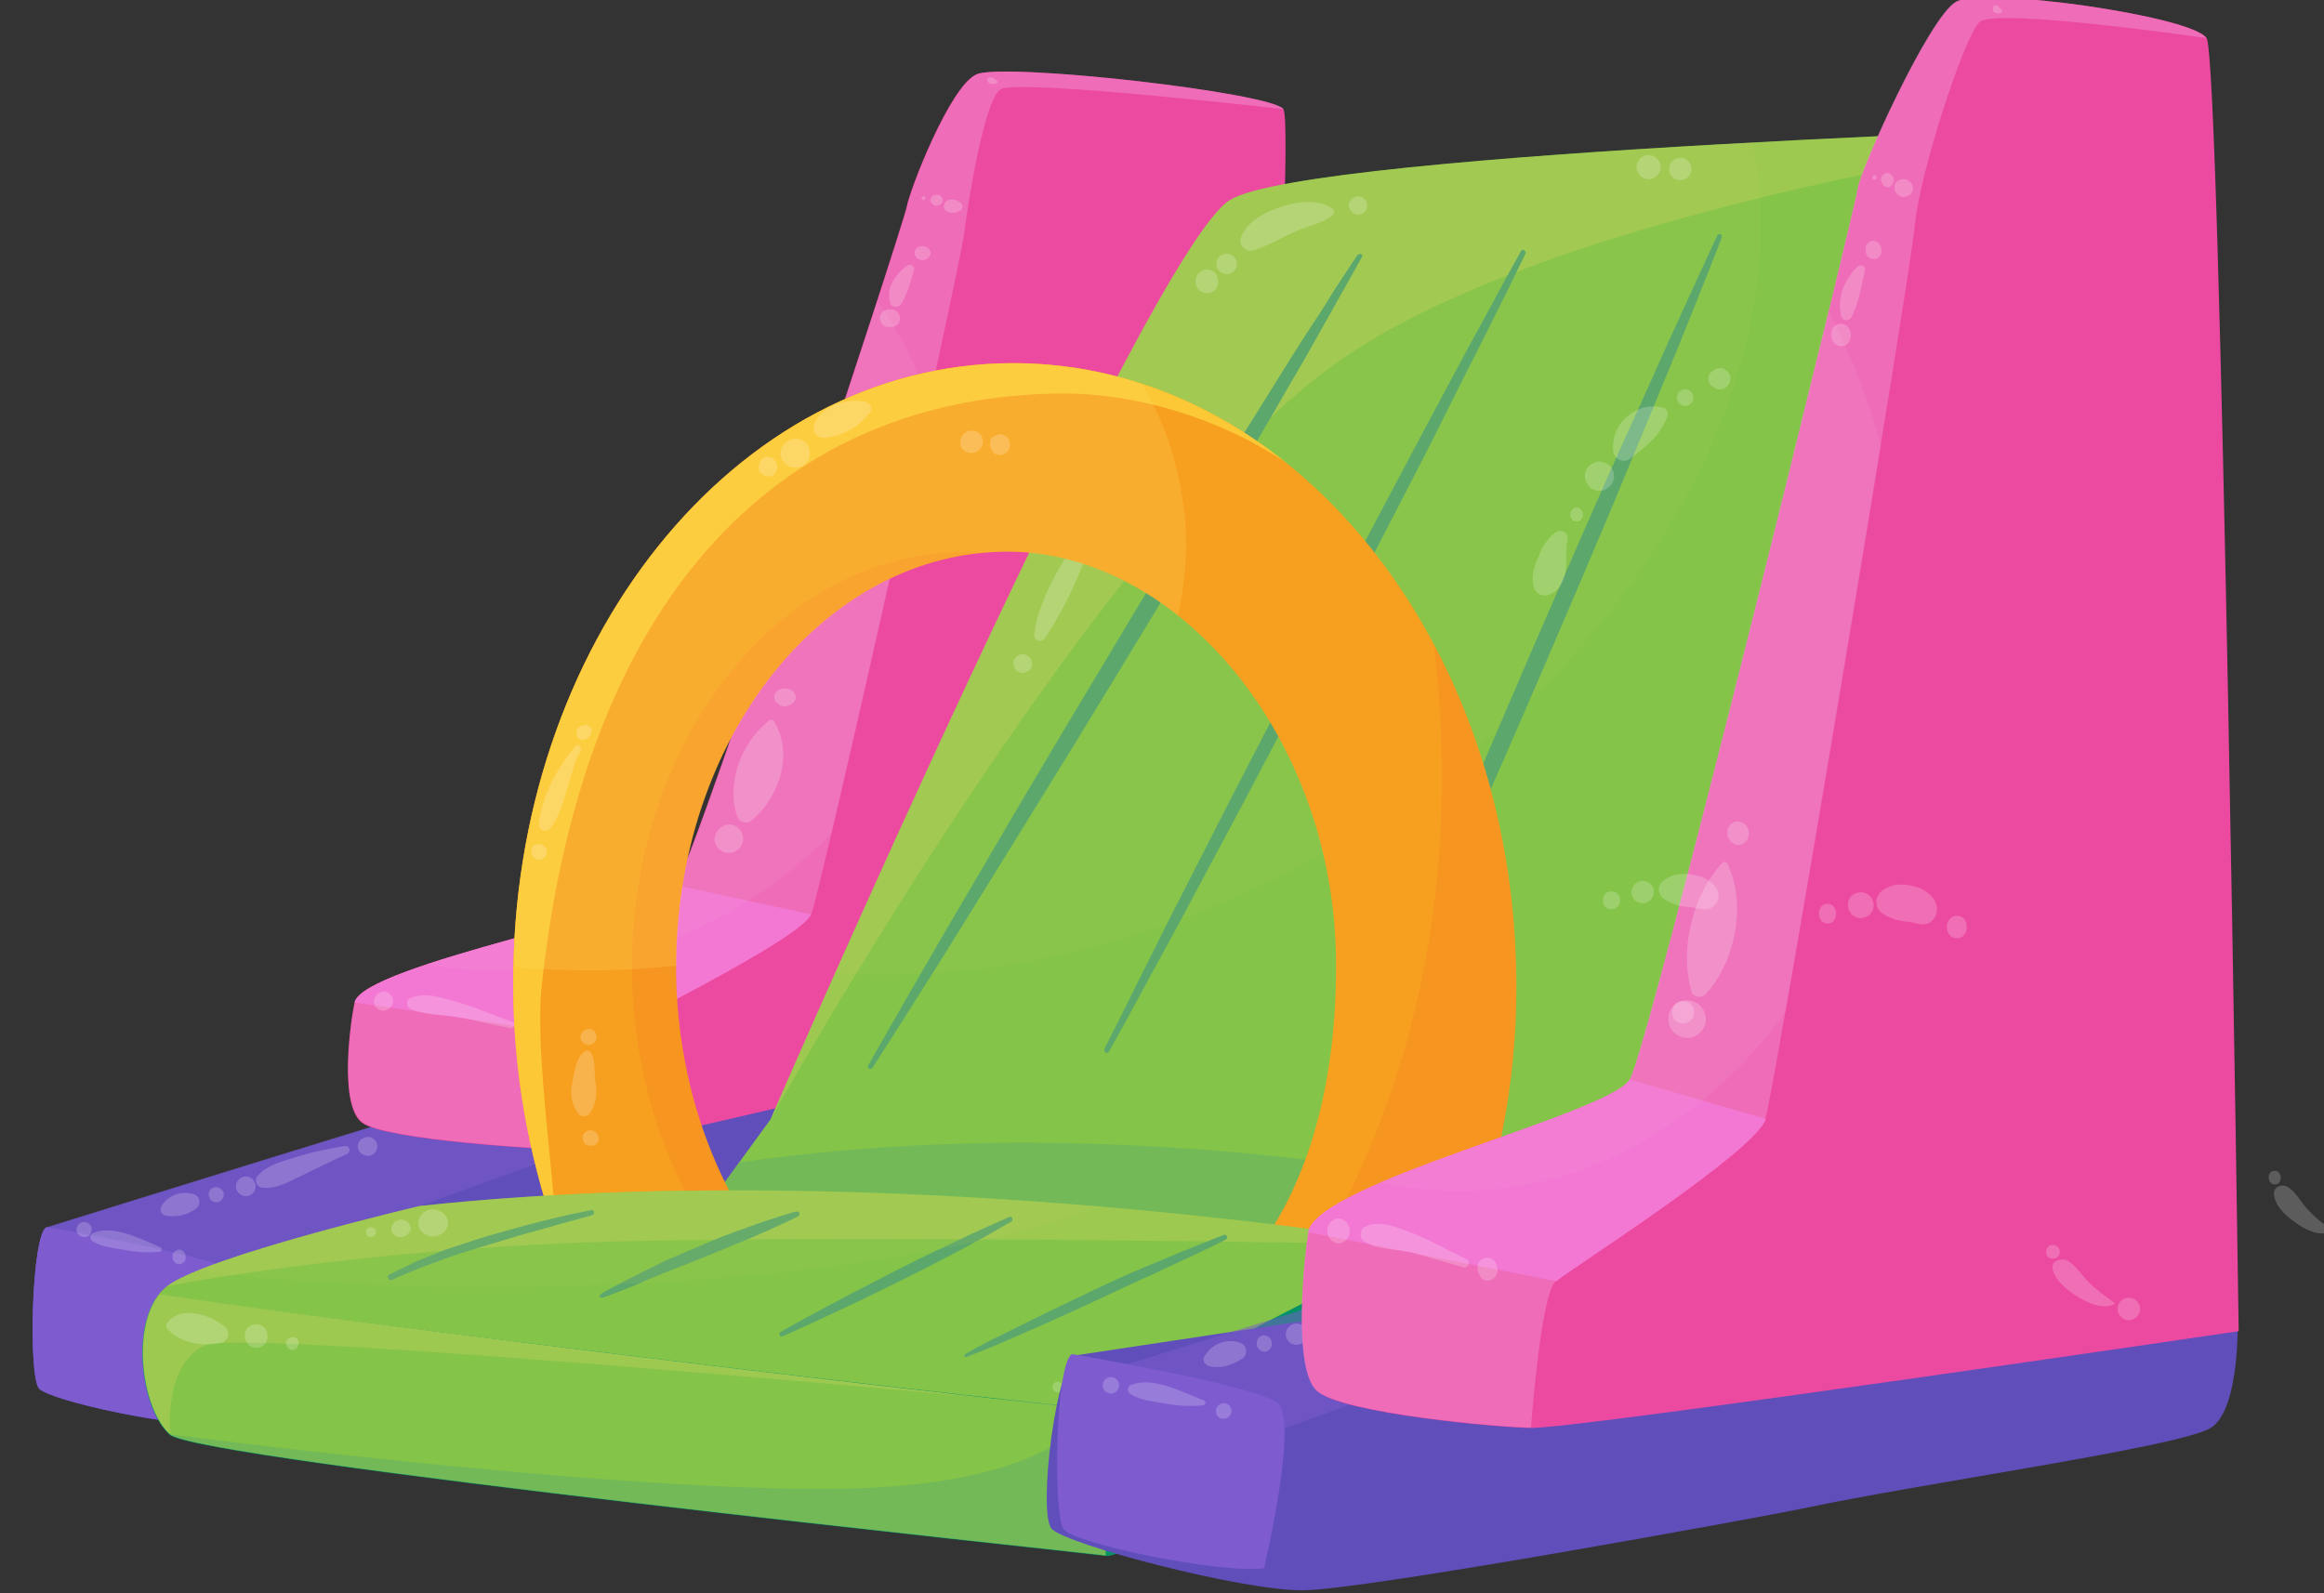 <?xml version="1.0" encoding="utf-8"?>
<!-- Generator: Adobe Illustrator 23.0.1, SVG Export Plug-In . SVG Version: 6.00 Build 0)  -->
<svg version="1.1" id="Warstwa_1" xmlns="http://www.w3.org/2000/svg" xmlns:xlink="http://www.w3.org/1999/xlink" x="0px" y="0px"
	 viewBox="0 0 506.7 347.4" style="enable-background:new 0 0 506.7 347.4;" xml:space="preserve">
<rect x="0" y="0" width="506.7" height="347.4" fill="#333333" stroke="none"/>
<style type="text/css">
	.st0{fill:#604EBA;}
	.st1{opacity:0.5;fill:#7E5BCF;enable-background:new    ;}
	.st2{fill:#7E5BCF;}
	.st3{opacity:0.2;fill:#FFFFFF;enable-background:new    ;}
	.st4{fill:#EC4AA0;}
	.st5{opacity:0.5;fill:#F291D0;enable-background:new    ;}
	.st6{fill:#F378D3;}
	.st7{opacity:0.2;fill:#F291D0;enable-background:new    ;}
	.st8{fill:#84C449;}
	.st9{opacity:0.4;fill:#C5CF5E;enable-background:new    ;}
	.st10{opacity:0.1;fill:#C5CF5E;enable-background:new    ;}
	.st11{fill:#5CA76C;}
	.st12{opacity:0.4;fill:#5CA76C;enable-background:new    ;}
	.st13{fill:#F7A01F;}
	.st14{fill:#FCC836;}
	.st15{opacity:0.2;fill:#F5692B;enable-background:new    ;}
	.st16{opacity:0.2;fill:#FFE36B;enable-background:new    ;}
	.st17{fill:#039266;}
</style>
<title>7329801</title>
<g>
	<g id="OBJECTS">
		<path class="st0" d="M125.4,285.3c-5,2-67.4,24-76.9,25.2s-37.6-5-40-7.7s-1.6-34.1,1.7-35.1s142.8-44.6,149.1-45.1
			c3.8-0.3,28.9,3.3,30.2,7.2s3.7,28-1.4,32.4S143.9,278,125.4,285.3z"/>
		<path class="st1" d="M51.3,277.5L7.3,295.6c-0.6-10.1,0.5-27.2,2.9-28c3.3-1,142.9-44.6,149.1-45.1c3.3-0.2,22.7,2.4,28.6,5.7l0,0
			L51.3,277.5z"/>
		<path class="st2" d="M10.2,267.6c0,0,36.9,6.3,41.1,9.9s-2.8,33-2.8,33c-9.5,1.1-37.6-5-40-7.7S6.9,268.6,10.2,267.6z"/>
		<path class="st3" d="M20.5,268.8c4.4-1.7,10.4,1.5,14.5,3.2c0.6,0.2,0.2,1-0.3,1c-2.5,0.2-4.9,0.1-7.4-0.4c-2.3-0.4-5-0.6-7.1-1.9
			c-0.5-0.3-0.6-1-0.3-1.5C20.1,269,20.3,268.9,20.5,268.8z"/>
		<path class="st3" d="M18.3,266.5c0.9,0,1.7,0.7,1.7,1.6c0,0.9-0.7,1.7-1.6,1.7s-1.7-0.7-1.7-1.6C16.6,267.3,17.4,266.5,18.3,266.5
			z"/>
		<path class="st3" d="M64,252.5c3.7-1.2,7.5-2,11.3-2.6c0.5,0,0.9,0.4,0.9,0.9c0,0.3-0.2,0.6-0.4,0.8c-3.4,1.5-6.7,3.2-10.1,4.8
			c-2.7,1.3-5.3,2.9-8.4,2.6c-0.9,0-1.5-0.7-1.5-1.6c0-0.4,0.1-0.7,0.4-1C58.2,254.1,61.1,253.4,64,252.5z"/>
		<path class="st3" d="M54.1,256.6c1.1,0.3,1.8,1.4,1.6,2.6c-0.3,1.1-1.4,1.9-2.6,1.6c-1.1-0.3-1.9-1.4-1.6-2.6
			C51.8,257.1,52.9,256.4,54.1,256.6C54.1,256.6,54.1,256.6,54.1,256.6z"/>
		<path class="st3" d="M47.1,258.9c0.9,0,1.7,0.7,1.7,1.6c0,0.9-0.7,1.7-1.6,1.7l0,0c-0.9,0-1.7-0.7-1.7-1.6
			C45.4,259.7,46.1,258.9,47.1,258.9z"/>
		<path class="st3" d="M35.2,263c1.5-2.4,4.3-3.4,7-2.6c1,0.3,1.5,1.3,1.2,2.2c-0.1,0.4-0.4,0.8-0.7,1c-1.9,1.4-4.3,1.9-6.6,1.5
			c-0.8-0.2-1.3-1-1-1.8C35.1,263.2,35.1,263.1,35.2,263z"/>
		<path class="st3" d="M39,272.5c0.9,0,1.5,0.8,1.5,1.7c0,0.8-0.6,1.4-1.4,1.5c-0.9,0-1.5-0.8-1.5-1.7
			C37.6,273.2,38.2,272.6,39,272.5z"/>
		<path class="st3" d="M79,248.3c0.2-0.1,0.5-0.2,0.7-0.3c1.1-0.3,2.2,0.4,2.5,1.5c0.3,1.1-0.4,2.2-1.5,2.5c-0.3,0.1-0.7,0.1-1,0
			c-0.2-0.1-0.5-0.2-0.7-0.3c-1-0.6-1.3-1.8-0.7-2.7C78.5,248.7,78.7,248.4,79,248.3z"/>
		<path class="st4" d="M125.6,250.8c-6.3,0-41.3-2.1-46.6-5.9s-2.5-22.6-1.7-26.3c1.9-8.3,65.7-19.9,70-25.6s49.9-144.8,50.4-148
			s9.3-26.2,15.2-28.8c5.9-2.6,63.9,3.9,66.9,7.6S271,216.5,271,216.5S137,250.7,125.6,250.8z"/>
		<path class="st5" d="M77.4,218.6c1.9-8.3,65.7-19.9,70-25.6s49.9-144.8,50.4-148s9.3-26.2,15.2-28.8c5.9-2.6,63.9,3.9,66.9,7.6
			c0,0-58.4-6.7-61.8-4.3s-6.8,22.9-7.9,31.5S179,194,176.9,199.3s-42.4,25-45.7,27.1c-3.3,2.1-5.5,24.3-5.5,24.3
			c-6.3,0-41.3-2.1-46.6-5.9S76.5,222.3,77.4,218.6z"/>
		<path class="st6" d="M147.3,193l29.5,6.4c-2.1,5.4-42.4,25-45.7,27.1l-53.8-7.9C79.3,210.3,143.1,198.7,147.3,193z"/>
		<path class="st7" d="M147.3,193c3.3-4.4,31.1-87.9,44-127.5c4.7,6.9,8.5,14.3,11.3,22.2c-6.6,30-15.8,70.9-21.3,94
			c-18.3,18.8-43.3,29.6-69.5,30c-6.3,0.1-12.6-0.3-18.8-1.4C112.8,203.7,144.4,196.9,147.3,193z"/>
		<path class="st3" d="M160.8,178.2c-2.5-7.1,0.5-16,6.9-21.1c0.3-0.2,0.7-0.2,1,0.1c4.3,6.9,1.5,16.4-4.8,21.7
			c-0.8,0.7-2.1,0.6-2.8-0.2C161,178.4,160.9,178.3,160.8,178.2z"/>
		<path class="st3" d="M159.3,179.8c1.7,0.2,2.9,1.8,2.7,3.5c-0.2,1.7-1.8,2.9-3.5,2.7c-1.5-0.2-2.7-1.5-2.7-3
			C155.9,181.1,157.5,179.7,159.3,179.8z"/>
		<path class="st3" d="M170,153.7c-0.7-0.3-1.1-0.9-1.2-1.6c0-0.9,0.7-1.7,1.6-1.9h0.1c1.5-0.3,2.9,0.5,3,1.8s-1.9,2.6-3.5,1.8
			L170,153.7z"/>
		<path class="st3" d="M215.7,16.9c0.5-0.1,0.9,0.1,1.3,0.4c0.2,0.2,0.7,0.4,0.5,0.7s-0.7,0.3-1.1,0.3c-0.7,0-1.2-0.4-1.1-1
			C215.2,17.1,215.4,17,215.7,16.9z"/>
		<path class="st3" d="M206.9,43.6c0.6-0.2,1.1-0.1,1.7,0.1c0.3,0.2,0.5,0.3,0.8,0.5c0.5,0.3,0.6,0.9,0.3,1.4
			c-0.1,0.2-0.3,0.3-0.5,0.4c-0.6,0.4-1.4,0.5-2.2,0.3c-0.7-0.1-1.2-0.6-1.2-1.3C205.8,44.3,206.3,43.7,206.9,43.6z"/>
		<path class="st3" d="M205.3,43L205.3,43c0.9,1-0.7,2.3-1.7,1.7l-0.1-0.1C201.7,43.5,204,41.5,205.3,43z"/>
		<path class="st3" d="M201.4,43.6c-0.2,0-0.4-0.1-0.5-0.3c0-0.2,0.1-0.4,0.3-0.5c0,0,0.1,0,0.1,0c0.2,0,0.4,0.1,0.5,0.3
			c0,0.2-0.1,0.4-0.3,0.5C201.5,43.6,201.5,43.6,201.4,43.6z"/>
		<path class="st3" d="M194.1,66.1c-0.4-1.5-0.3-3.1,0.4-4.4c0.8-1.6,2-2.9,3.4-3.8c0.7-0.4,1.6,0.2,1.4,0.9
			c-0.8,2.6-1.4,5.3-2.9,7.6C195.9,67.1,194.3,67.1,194.1,66.1z"/>
		<path class="st3" d="M194,67.5c1-0.2,2,0.5,2.2,1.6s-0.5,2-1.6,2.2c-0.2,0-0.4,0-0.5,0c-1,0.2-2-0.5-2.2-1.6s0.5-2,1.6-2.2
			C193.6,67.4,193.8,67.4,194,67.5z"/>
		<path class="st3" d="M201.1,53.7c0.9-0.1,1.7,0.6,1.8,1.4c0,0,0,0.1,0,0.1c-0.1,1-1,1.6-2,1.5c-0.8-0.1-1.4-0.7-1.5-1.4v-0.1
			C199.4,54.3,200.2,53.6,201.1,53.7z"/>
		<path class="st3" d="M89.4,217.7c3.3-1.5,7.3,0,10.6,0.9c4,1.2,7.9,2.9,11.8,4.3c0.9,0.3,0.3,1.5-0.6,1.3
			c-3.6-0.7-7.1-1.6-10.7-2.3s-7.9-0.4-11-1.9c-0.6-0.3-0.9-1-0.7-1.6C88.8,218.1,89.1,217.9,89.4,217.7z"/>
		<path class="st3" d="M115.1,222.8c1-0.5,2.3-0.3,3,0.6c0.2,0.3,0.3,0.6,0.4,1c0.2,1-1.1,1.9-2.1,1.9c-0.8,0.1-1.5-0.3-1.9-1v0.1
			l0,0c-0.2-0.2-0.2-0.5-0.3-0.8l0,0c0,0,0,0,0-0.1l0,0C114.1,223.8,114.4,223.1,115.1,222.8z"/>
		<path class="st3" d="M83.9,216.2c1.1,0.2,1.9,1.2,1.8,2.4c-0.2,1.1-1.2,1.9-2.4,1.8c-1-0.1-1.8-1-1.8-2
			C81.6,217.1,82.7,216.2,83.9,216.2z"/>
		<path class="st8" d="M468.6,27.4c0,0-182.6,5.4-200.4,16.2S168,244.1,168,244.1L148.4,271l203.1,22.1L468.6,27.4z"/>
		<path class="st9" d="M168,244.1c0,0,82.3-189.8,100.2-200.5s200.4-16.2,200.4-16.2S346.1,42.1,293.3,77.8S168,244.1,168,244.1z"/>
		<path class="st10" d="M268.2,43.6c9.4-5.6,64-9.8,113.9-12.5c10.1,50.3-24.1,112.8-86.8,151c-37.5,22.8-78,32.6-113.1,30
			C206.5,157.5,255,51.5,268.2,43.6z"/>
		<path class="st11" d="M189.3,232.3l4.4-7.7c2.8-4.9,6.8-11.9,11.7-20.3l16.7-28.5l9.5-16l9.9-16.5c3.3-5.5,6.6-11.1,9.9-16.5
			l9.7-15.9c6.3-10.3,12.3-19.9,17.4-28.1c2.6-4.1,4.9-7.9,7.1-11.2s4-6.2,5.5-8.6l3.6-5.5l1.3-1.9c0.2-0.2,0.5-0.3,0.7-0.2
			c0.3,0.1,0.4,0.5,0.2,0.7c0,0,0,0,0,0l-1.1,2l-3.2,5.7c-1.4,2.5-3.1,5.5-5,8.9s-4.1,7.3-6.6,11.5c-4.8,8.4-10.5,18.1-16.7,28.5
			c-3.1,5.2-6.3,10.6-9.6,16l-10,16.5l-10,16.4l-9.8,15.9c-6.4,10.3-12.3,19.9-17.4,28.1s-9.5,15-12.5,19.8l-4.8,7.5
			c-0.2,0.2-0.5,0.3-0.7,0.2C189.3,232.9,189.2,232.6,189.3,232.3z"/>
		<path class="st11" d="M244.5,221.4l4.3-8.7c1.7-3.3,3.6-7.1,5.6-11.2l14.3-28c5.3-10.2,10.9-21.1,16.6-32s11.4-21.7,16.8-31.9
			c2.7-5.1,5.3-10,7.8-14.7l7-13.1c4.3-8.1,8.1-14.8,10.6-19.6l4.1-7.4c0.1-0.3,0.5-0.4,0.7-0.2c0.3,0.1,0.4,0.4,0.3,0.7
			c0,0,0,0,0,0l-3.7,7.6c-2.4,4.8-5.8,11.7-10,19.9l-6.6,13.2c-2.4,4.7-4.9,9.6-7.6,14.8c-5.3,10.2-10.9,21.1-16.6,32l-16.8,31.9
			l-14.8,27.7l-6,11l-4.6,8.5l-4.1,7.4c-0.1,0.3-0.5,0.4-0.7,0.2c-0.3-0.1-0.4-0.5-0.3-0.8L244.5,221.4z"/>
		<path class="st11" d="M296.8,231.1c2.1-5.2,5-12.6,8.7-21.5s7.9-19.2,12.5-30.3l7.2-17c2.5-5.8,5-11.7,7.5-17.5l7.6-17.5l7.4-16.9
			c4.8-11,9.5-21.1,13.4-29.9s7.3-16,9.6-21.1s3.7-8,3.7-8c0.1-0.3,0.4-0.4,0.7-0.3c0.3,0.1,0.4,0.4,0.3,0.7c0,0,0,0,0,0l-3.2,8.2
			c-2.1,5.2-5,12.6-8.7,21.5s-7.9,19.2-12.5,30.2l-7.2,17c-2.5,5.8-5,11.7-7.5,17.5s-5.1,11.8-7.6,17.5s-5,11.4-7.4,16.9
			c-4.8,11-9.5,21.1-13.4,29.9s-7.3,16-9.6,21.1l-3.7,8c-0.2,0.2-0.5,0.3-0.8,0.1c-0.2-0.1-0.3-0.3-0.2-0.6L296.8,231.1z"/>
		<path class="st3" d="M279.9,44.9c3-1,7.8-1.4,10.5,0.5c0.4,0.3,0.7,1,0.2,1.5c-2.2,1.8-5.4,2.4-8,3.5c-3.2,1.4-6.1,3.3-9.4,4.2
			c-1.2,0.3-2.4-0.4-2.7-1.6c-0.1-0.5-0.1-1.1,0.2-1.6C272.5,47.7,276.1,46.2,279.9,44.9z"/>
		<path class="st3" d="M267.4,55.3c1.2,0,2.3,1,2.3,2.2c0,1.2-1,2.3-2.2,2.3c-1.2,0-2.3-1-2.3-2.2C265.1,56.4,266.1,55.4,267.4,55.3
			z"/>
		<path class="st3" d="M263.1,58.8c3.3-0.1,3.4,5.1,0.1,5.1C259.9,64,259.8,58.9,263.1,58.8z"/>
		<path class="st3" d="M296.1,42.8c1.1,0,2,0.9,2,2c0,1.1-0.9,2-2,2c-1.1,0-2-0.9-2-2c0-0.2,0-0.3,0-0.5
			C294.4,43.5,295.2,42.9,296.1,42.8z"/>
		<path class="st3" d="M239.4,113.1c-2.5,9.2-6.3,18-11.5,26c-0.4,0.6-1.2,0.8-1.8,0.5c-0.5-0.3-0.7-0.9-0.6-1.4
			c1.2-9.1,7.7-17.9,12.5-25.5c0.2-0.3,0.7-0.4,1-0.2C239.3,112.6,239.4,112.8,239.4,113.1z"/>
		<path class="st3" d="M223.7,142.8c1,0.4,1.6,1.5,1.3,2.5c0,0.1-0.1,0.2-0.1,0.3c-0.1,0.2-0.2,0.4-0.4,0.5
			c-0.8,0.8-2.1,0.9-2.9,0.1s-0.9-2.1-0.1-2.9C222.1,142.7,222.9,142.5,223.7,142.8L223.7,142.8z"/>
		<path class="st3" d="M223.9,142.9c-0.1,0-0.2-0.1-0.3-0.1h-0.1L223.9,142.9z"/>
		<path class="st3" d="M241.4,108.5c0.6,0,1,0.4,1,1s-0.4,1-1,1c-0.4,0-0.7-0.1-1-0.4c-0.3-0.3-0.3-0.9,0-1.2
			C240.7,108.7,241,108.5,241.4,108.5z"/>
		<path class="st3" d="M366.3,34.4c1.3,0,2.5,1,2.5,2.4c0,1.3-1,2.5-2.4,2.5s-2.5-1-2.5-2.4c0,0,0,0,0,0
			C363.9,35.6,364.9,34.5,366.3,34.4z"/>
		<path class="st3" d="M359.4,33.8c1.4,0,2.6,1.1,2.7,2.6c0,1.4-1.1,2.6-2.6,2.7c-1.4,0-2.6-1.1-2.7-2.6
			C356.8,35,358,33.8,359.4,33.8z"/>
		<path class="st12" d="M362.8,267.6l-11.2,25.5l-203.1-22.2l12.7-17.4C248.6,240.9,331.3,259.2,362.8,267.6z"/>
		<path class="st13" d="M111.9,215.1c-0.4-74.8,48.3-135.7,108.7-135.9s109.6,60.1,110,134.9c0.2,22.4-4.3,44.6-13.1,65.1
			c-9.8-1.6-25-3.8-43.9-5.9c12.5-16.3,17.8-38.8,17.7-63.2c-0.2-50-34.9-89.6-71.2-89.8c-40.4-0.3-72.9,40.9-72.7,90.9
			c0.1,21.1,6,40.5,15.9,55.9c-14,0.1-28.2,0.6-42.2,1.7C115.1,251.5,112,233.4,111.9,215.1z"/>
		<path class="st14" d="M111.9,215.1c-0.4-74.8,48.3-135.7,108.7-135.9c22-0.1,42.6,7.9,59.8,21.7c-14.9-10-33.1-15.1-48.5-15.1
			c-60.4,0.3-104.5,42.6-113.8,129.3c-1.6,14.6,3.3,45.4,3,53.7C115.1,251.5,111.9,233.4,111.9,215.1z"/>
		<path class="st15" d="M312.6,140.5c11.2,21.2,17.8,46.5,18,73.7c0.2,22.4-4.3,44.6-13.1,65.1c-7.5-1.2-18.2-2.8-31.3-4.4
			c16.4-27.5,25.5-57.7,27.7-90.5C314.8,169.7,314.4,155,312.6,140.5z"/>
		<path class="st15" d="M137.8,211.3c-0.2-50,32.3-91.2,72.7-90.9c1.3,0,2.7,0.1,4,0.2c-37.8,3.3-67.3,43-67.1,90.7
			c0.1,21.1,6,40.5,15.9,55.9c-14,0.1-28.2,0.6-42.2,1.7c-0.1-0.2-0.1-0.4-0.2-0.6c10.9-0.6,21.9-1,32.8-1.1
			C143.8,251.8,137.9,232.4,137.8,211.3z"/>
		<path class="st16" d="M220.6,79.2c9.7,0,19.3,1.5,28.4,4.5c6.2,10.5,9.4,22.5,9.6,34.6c0,5.4-0.6,10.7-1.8,15.9
			c-11-8.7-23.7-13.8-36.6-13.9c-40.2-0.3-72.7,40.6-72.7,90.3c-6,0.6-12.1,1-18.4,1c-5.8,0-11.5-0.2-17.1-0.7
			C113.4,138.1,161.4,79.5,220.6,79.2z"/>
		<path class="st3" d="M188.7,87.6c0.8,0.2,1.4,1,1.2,1.9c0,0.1-0.1,0.3-0.2,0.4c-2.4,3.3-6.2,5.3-10.2,5.6c-1.8,0-2.5-1.8-1.9-3.2
			C179.3,88.3,184.8,86.8,188.7,87.6z"/>
		<path class="st3" d="M172.6,95.8c1.7-0.5,3.5,0.5,3.9,2.2c0.2,0.8,0.1,1.7-0.3,2.4c-0.3,0.5-0.7,0.9-1.1,1.2
			c-0.8,0.4-1.6,0.5-2.5,0.3c-0.3-0.1-0.6-0.2-0.9-0.4c-1.3-0.8-1.9-2.4-1.3-3.9C170.9,96.8,171.7,96.1,172.6,95.8z"/>
		<path class="st3" d="M166,100.2c0.8-0.8,2-0.8,2.8,0c0.2,0.3,0.4,0.6,0.6,1c0.2,0.7,0,1.5-0.5,2v0.1c-0.8,0.8-2,0.8-2.8,0H166
			c-0.5-0.5-0.7-1.3-0.5-2C165.6,100.9,165.8,100.5,166,100.2z"/>
		<path class="st3" d="M117.5,179.7c0.6-6.2,4.1-12.3,7.9-17c0.6-0.7,1.6,0.2,1.2,0.9c-2.7,5.3-3.1,11.9-6.4,16.8
			C119.5,181.6,117.3,181.3,117.5,179.7z"/>
		<path class="st3" d="M115.9,185.3v-0.1c0.2-1.3,1.8-1.4,2.7-0.7l0.1,0.1c0.7,0.7,0.7,1.7,0,2.4c-0.7,0.7-1.7,0.7-2.4,0
			C115.9,186.5,115.7,185.9,115.9,185.3L115.9,185.3z"/>
		<path class="st3" d="M126.8,161.3c-0.8-0.2-1.3-1-1.1-1.8c0,0,0,0,0-0.1c0.1-0.5,0.5-0.9,1.1-1.1l0.2-0.1c0,0,0,0,0.1,0
			c0.6-0.3,1.3-0.1,1.7,0.4c0.1,0.2,0.2,0.4,0.2,0.6c0,0.4-0.2,0.9-0.4,1.3C128.1,161.1,127.4,161.4,126.8,161.3z"/>
		<path class="st3" d="M215.9,96.5c0-0.1,0-0.1,0-0.2l0,0c0-0.5,0.3-0.9,0.7-1.1c0.6-0.4,1.3-0.6,2-0.4c1.2,0.3,1.9,1.6,1.5,2.8
			c-0.3,1.2-1.6,1.9-2.8,1.5c-0.2,0-0.3-0.1-0.5-0.2C216.2,98.3,215.7,97.4,215.9,96.5C215.9,96.5,215.9,96.6,215.9,96.5z"/>
		<path class="st3" d="M209.5,95.7c0.2-0.8,0.9-1.5,1.7-1.7c0.9-0.2,1.8,0,2.4,0.6h0c0.9,0.9,1,2.4,0,3.4c0,0,0,0,0,0l-0.1,0.1
			c-0.6,0.6-1.6,0.9-2.4,0.6c-0.8-0.2-1.5-0.9-1.7-1.7C209.4,96.6,209.4,96.2,209.5,95.7L209.5,95.7z"/>
		<path class="st3" d="M127.6,229.2c0.4-0.2,0.9-0.1,1.2,0.3c1.1,1.6,0.7,4.4,1,6.3c0.4,2.6,0.3,5-1.3,7.1c-0.7,0.7-1.8,0.7-2.4,0
			c-1.5-2-1.9-4.5-1.3-6.9C125.2,233.9,125.6,230.4,127.6,229.2z"/>
		<path class="st3" d="M127.9,246.7L127.9,246.7c0.4-0.2,0.9-0.3,1.3-0.1l0,0h0.1c0.4,0.1,0.8,0.4,1,0.8c0.5,0.8,0.2,1.9-0.6,2.3
			c-0.1,0.1-0.2,0.1-0.4,0.1h-0.1c-0.9,0.3-1.9-0.3-2.1-1.2l0,0C126.9,247.8,127.2,247.1,127.9,246.7z"/>
		<path class="st3" d="M128.9,227.8L128.9,227.8c-0.8,0.2-1.7-0.1-2.1-0.8l0,0c-0.4-0.7-0.3-1.5,0.3-2.1l0,0
			c0.6-0.5,1.4-0.7,2.1-0.3c0.3,0.2,0.6,0.5,0.7,0.8c0.4,0.8,0.1,1.9-0.8,2.3C129.1,227.7,129,227.8,128.9,227.8z"/>
		<path class="st8" d="M309,271.4c0,0-114.5-19.5-217.5-8.4c0,0-46.7,11-55.1,17.5s-5.8,26.7,0.7,32.3s198,25.6,204,26.4
			s65.2-34.9,68.5-38.6S313.9,272.2,309,271.4z"/>
		<path class="st17" d="M238.6,306.9c3.9-1,70.3-35.5,70.3-35.5c5,0.8,3.9,25.6,0.6,29.3s-62.4,39.4-68.5,38.6s-197.6-20.8-204-26.4
			c-6-5.2-8.6-22.9-2.3-30.6C63.6,287,235,307.8,238.6,306.9z"/>
		<path class="st8" d="M241.1,339.2c-6.1-0.8-197.6-20.8-204-26.4c-6-5.2-8.6-22.9-2.3-30.6c28.9,4.8,200.2,25.7,203.9,24.8
			L241.1,339.2z"/>
		<path class="st9" d="M36.4,280.5C44.7,274,91.5,263,91.5,263c103-11.1,217.5,8.4,217.5,8.4s-134.2-2.5-185.4-0.3
			S36.4,280.5,36.4,280.5z"/>
		<path class="st12" d="M37.1,312.8c6.5,5.6,198,25.6,204,26.4l-2.5-32.3c0,0-6.7,17.7-58.5,17.8S37.1,312.8,37.1,312.8z"/>
		<path class="st9" d="M37.1,312.8c-6-5.2-8.6-22.9-2.3-30.6c28.9,4.8,200.2,25.7,203.9,24.8c0,0-184.3-17.4-193.7-13.7
			S37.1,312.8,37.1,312.8z"/>
		<path class="st11" d="M210.6,295.2l2.3-1.3c1.5-0.8,3.6-1.9,6.3-3.2s5.6-2.8,8.9-4.4l5-2.4l5.2-2.5c3.5-1.6,7-3.3,10.4-4.7
			c1.7-0.7,3.3-1.4,4.8-2l4.3-1.8c2.7-1.1,5-2,6.5-2.6l2.5-1c0.3-0.1,0.6,0,0.7,0.3c0.1,0.3,0,0.6-0.2,0.7c0,0,0,0,0,0l-2.4,1.2
			c-1.5,0.7-3.7,1.8-6.3,3l-4.3,2c-1.5,0.7-3.1,1.5-4.8,2.2c-3.3,1.5-6.8,3.2-10.3,4.8l-5.2,2.4l-5.1,2.3c-3.3,1.5-6.4,2.8-9.1,4
			s-4.9,2.1-6.5,2.7l-2.5,1l0,0c-0.3,0.1-0.6,0-0.7-0.3C210.3,295.7,210.4,295.4,210.6,295.2z"/>
		<path class="st11" d="M170.3,290.4l2.1-1.2c1.3-0.7,3.2-1.8,5.5-3l7.9-4.2c2.9-1.5,6-3.1,9.1-4.7s6.2-3.1,9.1-4.5
			c1.5-0.7,2.9-1.4,4.2-2l3.8-1.8c2.4-1.1,4.4-2,5.8-2.6l2.2-1c0.3-0.1,0.6,0,0.7,0.3c0.1,0.3,0,0.6-0.2,0.7l-2.1,1.2
			c-1.3,0.7-3.2,1.9-5.5,3.1l-3.7,2c-1.3,0.7-2.7,1.4-4.2,2.2c-2.9,1.5-6,3.1-9.1,4.6s-6.2,3.1-9.2,4.5l-8.1,3.8
			c-2.4,1.1-4.4,2-5.7,2.6l-2.2,1c-0.3,0.1-0.6,0-0.7-0.2C169.9,290.9,170,290.5,170.3,290.4C170.3,290.4,170.3,290.4,170.3,290.4z"
			/>
		<path class="st11" d="M131.1,282.1l1.8-1l4.6-2.4c1.9-1,4.2-2.1,6.6-3.3c1.2-0.6,2.5-1.1,3.8-1.7l4-1.7c2.7-1.1,5.3-2.3,7.9-3.2
			s4.9-1.8,7-2.5s3.8-1.2,5-1.6s1.9-0.5,1.9-0.5c0.3,0,0.6,0.2,0.6,0.5c0,0.2-0.1,0.4-0.2,0.5c0,0-0.6,0.3-1.8,0.9l-4.8,2.2
			c-2,0.9-4.3,1.9-6.8,2.9l-7.8,3.2c-2.6,1.1-5.4,2.1-7.9,3.1s-4.8,2-6.8,2.9l-4.9,1.9l-1.9,0.7l0,0c-0.3,0.1-0.6-0.1-0.7-0.4
			C130.9,282.4,131,282.1,131.1,282.1L131.1,282.1z"/>
		<path class="st11" d="M84.8,278l1.8-0.9l2.1-1c0.8-0.4,1.7-0.9,2.7-1.3l3.3-1.3c1.2-0.5,2.4-1,3.7-1.4c2.6-0.8,5.3-1.8,8.1-2.6
			s5.6-1.6,8.2-2.3s5.1-1.3,7.2-1.8s3.9-0.9,5.1-1.1l1.9-0.4c0.3-0.1,0.6,0.1,0.6,0.4c0.1,0.3-0.1,0.6-0.4,0.7c0,0,0,0,0,0l-6.9,1.9
			c-2.1,0.6-4.5,1.3-7.1,2s-5.3,1.6-8.1,2.4s-5.5,1.7-8,2.5c-1.3,0.4-2.5,0.9-3.6,1.3l-3.3,1.2c-1,0.4-1.9,0.8-2.7,1.1l-2.1,0.9
			l-1.8,0.8h-0.1c-0.3,0.1-0.6,0-0.7-0.3C84.5,278.5,84.5,278.1,84.8,278z"/>
		<path class="st10" d="M239.7,263.1c-23.8,9.4-68.8,16.4-120.5,17.4c-25.5,0.6-51.1-0.5-76.5-3.3c15.4-6.4,48.7-14.2,48.7-14.2
			C143.3,257.4,198.1,259.6,239.7,263.1z"/>
		<path class="st3" d="M92.5,264.3c0.6-0.4,1.2-0.6,1.9-0.6c0.7,0.1,1.3,0.3,1.9,0.6c0.8,0.5,1.4,1.4,1.4,2.3c0,1-0.5,1.9-1.3,2.4
			c-1.1,0.8-2.6,0.9-3.8,0.1c-0.9-0.5-1.4-1.4-1.4-2.4C91.2,265.8,91.7,264.9,92.5,264.3z"/>
		<path class="st3" d="M87.3,266H87c0.3-0.1,0.7-0.1,1,0c0.2,0.1,0.4,0.1,0.6,0.3c0.5,0.3,0.8,0.8,0.9,1.3c0.1,0.4,0,0.9-0.3,1.2
			c-0.4,0.6-1.1,1-1.9,1c-0.9,0-1.7-0.5-1.9-1.4c-0.1-0.3-0.1-0.7,0-1C85.6,266.6,86.5,266.1,87.3,266z"/>
		<path class="st3" d="M80.9,267.6c0.6,0,1.1,0.5,1.1,1.1c0,0.6-0.5,1.1-1.1,1.1c-0.6,0-1.1-0.5-1.1-1.1
			C79.8,268.1,80.3,267.6,80.9,267.6z"/>
		<path class="st3" d="M36.3,288.7c3-4.3,9.7-2,12.9,0.8c0.8,0.8,0.8,2,0,2.8c-0.2,0.2-0.5,0.4-0.8,0.5c-3.7,1-9.2,0.1-11.8-2.9
			C36.2,289.7,36.1,289.1,36.3,288.7z"/>
		<path class="st3" d="M55.8,288.8c3.3-0.1,3.4,5.1,0.1,5.1S52.5,288.8,55.8,288.8z"/>
		<path class="st3" d="M63.3,291.7c0.2-0.1,0.4-0.1,0.6-0.1c0.7,0,1.2,0.5,1.2,1.2c0,0,0,0,0,0c0,0.4-0.1,0.9-0.4,1.2
			c-0.5,0.5-1.4,0.5-1.9,0c-0.2-0.2-0.4-0.6-0.4-0.9l0,0C62.3,292.5,62.7,291.9,63.3,291.7z"/>
		<path class="st3" d="M234.2,301.7c0.2,0,0.3,0,0.5,0c0.4-0.1,0.8-0.1,1.2,0c0.6,0,1.2,0.2,1.8,0.5c0.8,0.2,1.2,1,1,1.8
			c-0.1,0.5-0.5,0.8-0.9,1c-0.7,0.3-1.5,0.5-2.3,0.3c-0.8-0.1-1.6-0.6-2.1-1.3c-0.5-0.5-0.6-1.3-0.1-1.9
			C233.5,301.8,233.8,301.7,234.2,301.7z"/>
		<path class="st3" d="M229.6,302c0.2-0.6,0.8-0.8,1.4-0.6c0.3,0.1,0.5,0.3,0.6,0.6c0,0.1,0,0.1,0.1,0.2c0.2,0.6-0.2,1.2-0.8,1.4
			c-0.6,0.2-1.2-0.2-1.4-0.8c0-0.2,0-0.4,0-0.6L229.6,302z"/>
		<path class="st0" d="M392.9,329c-7.1,1.5-95.6,17.8-108.9,17.8c-13.2,0.1-51.6-10-54.7-13.4c-3.1-3.3,1-37.2,5.7-37.9
			c4.7-0.7,202.1-30.7,210.8-30.5c5.2,0.2,39.7,7.2,41.1,11.5c1.4,4.4,2.5,30.9-5.1,35C474.3,315.7,419.1,323.4,392.9,329z"/>
		<path class="st1" d="M280.3,311.4l-48,19.7c-0.6-11,0.5-29.6,3.2-30.4c3.6-1.1,155.6-48.6,162.4-49.1c3.6-0.2,24.7,2.6,31.1,6.2
			l0,0L280.3,311.4z"/>
		<path class="st2" d="M233.8,295.3c0,0,40.2,6.8,44.8,10.7s-3,36-3,36c-10.3,1.2-41-5.4-43.6-8.4S230.2,296.4,233.8,295.3z"/>
		<path class="st3" d="M246.7,302c4.8-1.9,11.3,1.7,15.8,3.4c0.6,0.2,0.3,1.1-0.3,1.1c-2.7,0.2-5.4,0.1-8-0.4
			c-2.5-0.5-5.5-0.6-7.7-2.1c-0.6-0.3-0.8-1-0.4-1.6C246.2,302.2,246.4,302,246.7,302z"/>
		<path class="st3" d="M242.2,300.3c1,0,1.8,0.8,1.8,1.8s-0.8,1.8-1.8,1.8s-1.8-0.8-1.8-1.8S241.2,300.3,242.2,300.3z"/>
		<path class="st3" d="M294,284.1c4-1.3,8.2-2.2,12.3-2.8c0.6,0,1,0.4,1,1c0,0.4-0.2,0.7-0.5,0.9c-3.7,1.7-7.3,3.5-11,5.2
			c-3,1.4-5.8,3.1-9.2,2.8c-0.9,0-1.7-0.8-1.7-1.7c0-0.4,0.2-0.8,0.4-1.1C287.7,286,290.9,285.1,294,284.1z"/>
		<path class="st3" d="M283.2,288.7c1.2,0.3,2,1.6,1.7,2.8c-0.3,1.3-1.6,2-2.8,1.7c-1.3-0.3-2-1.6-1.7-2.8
			C280.7,289.2,282,288.4,283.2,288.7C283.2,288.7,283.2,288.7,283.2,288.7z"/>
		<path class="st3" d="M275.6,291.2c1,0.1,1.8,0.9,1.7,1.9c0,0.9-0.7,1.6-1.6,1.7c-1-0.1-1.8-0.9-1.7-1.9
			C274,292,274.7,291.2,275.6,291.2z"/>
		<path class="st3" d="M262.7,295.6c1.6-2.6,4.8-3.8,7.6-2.8c1.1,0.3,1.6,1.5,1.3,2.5c-0.1,0.4-0.4,0.8-0.8,1
			c-2,1.4-4.8,2.3-7.2,1.6c-0.9-0.2-1.4-1.1-1.1-2C262.6,295.8,262.7,295.7,262.7,295.6z"/>
		<path class="st3" d="M266.8,306c0.9,0,1.7,0.7,1.7,1.7c0,0.9-0.7,1.7-1.7,1.7s-1.7-0.7-1.7-1.7C265.1,306.8,265.9,306,266.8,306
			L266.8,306z"/>
		<path class="st3" d="M310.4,279.6c0.2-0.1,0.5-0.3,0.8-0.3c1.2-0.3,2.4,0.3,2.8,1.5c0.3,1.2-0.3,2.4-1.5,2.8
			c-0.4,0.1-0.8,0.1-1.2,0c-0.3-0.1-0.5-0.2-0.8-0.3c-1-0.6-1.4-1.9-0.8-2.9C309.8,280,310.1,279.8,310.4,279.6z"/>
		<path class="st4" d="M333.9,311.4c-6.3,0-41.5-3.1-46.8-8.1c-5.3-5-2.7-29.7-1.8-34.6c1.9-10.8,65.8-25.8,70.1-33.3
			c4.3-7.5,49.2-190.3,49.7-194.4c0.6-4.1,15.5-37.2,21.4-40.6s51.5,3.1,54.6,7.9c3.1,4.8,7,282,7,282S345.3,311.4,333.9,311.4z"/>
		<path class="st5" d="M285.2,268.7c1.9-10.8,65.8-25.8,70.1-33.3c4.3-7.5,49.2-190.3,49.7-194.4c0.6-4.1,15.5-37.2,21.4-40.6
			s51.5,3.1,54.6,7.9c0,0-46-6.7-49.4-3.5S418.6,37.6,417.5,49c-1,11.4-30.5,188-32.6,195c-2.1,7-42.5,32.7-45.7,35.4
			c-3.3,2.7-5.4,31.9-5.4,31.9c-6.3,0-41.5-3.1-46.8-8.1C281.7,298.3,284.4,273.6,285.2,268.7z"/>
		<path class="st6" d="M355.3,235.4L385,244c-2.1,7-42.5,32.7-45.7,35.4l-54.1-10.7C287.1,257.9,351,242.9,355.3,235.4z"/>
		<path class="st7" d="M355.3,235.4c3.3-5.8,30.7-115.5,43.3-167.6c4.9,9.3,8.7,19.2,11.5,29.3c-6.4,39.4-15.4,93.2-20.8,123.6
			c-17.3,23.6-42,38.5-69.6,39c-6.3,0.1-12.7-0.5-18.9-1.9C320.7,249.4,352.3,240.6,355.3,235.4z"/>
		<path class="st3" d="M368.7,216c-2.5-9.4,0.4-21,6.8-27.8c0.2-0.3,0.6-0.3,0.9-0.1c0.1,0.1,0.1,0.1,0.2,0.2
			c4.4,9.1,1.6,21.6-4.7,28.5c-0.7,0.7-1.8,0.8-2.6,0.2C369,216.8,368.8,216.4,368.7,216z"/>
		<path class="st3" d="M367.3,218.2c2.2-0.3,4.3,1.3,4.6,3.5c0.3,2.2-1.3,4.3-3.5,4.6c-2.2,0.3-4.3-1.3-4.6-3.5c0-0.1,0-0.3,0-0.4
			C363.6,220.2,365.2,218.4,367.3,218.2z"/>
		<path class="st3" d="M377.8,183.9c-0.7-0.5-1.2-1.3-1.2-2.2c-0.1-1.1,0.6-2.1,1.6-2.5h0.1c1.3-0.3,2.6,0.5,2.9,1.8
			c0.1,0.2,0.1,0.4,0.1,0.7C381.4,183.5,379.4,185,377.8,183.9L377.8,183.9z"/>
		<path class="st3" d="M434.9,1.2c0.5-0.2,0.8,0.2,1.1,0.5c0.2,0.2,0.6,0.5,0.5,0.8s-0.6,0.4-1,0.4c-0.6,0-1-0.4-1-1
			c0-0.1,0-0.2,0-0.3C434.6,1.5,434.7,1.3,434.9,1.2z"/>
		<path class="st3" d="M414.2,39.2c0.5-0.2,1.2-0.2,1.7,0.1c0.3,0.2,0.6,0.4,0.8,0.7c0.6,0.7,0.5,1.7-0.1,2.3c0,0-0.1,0.1-0.1,0.1
			c-0.6,0.5-1.5,0.7-2.2,0.4c-0.7-0.3-1.2-1-1.2-1.7C412.9,40.2,413.4,39.5,414.2,39.2z"/>
		<path class="st3" d="M412.6,38.4l0.1,0.1c0.8,1.1-0.7,3-1.8,2.1l-0.1-0.1C409,39.1,411.2,36.5,412.6,38.4z"/>
		<path class="st3" d="M408.7,39.2c-0.6,0-0.6-1,0-1C409.3,38.1,409.3,39.2,408.7,39.2z"/>
		<path class="st3" d="M401.4,68.8c-0.4-1.9-0.3-4,0.4-5.8c0.7-1.9,1.9-3.7,3.4-5c0.7-0.5,1.6,0.3,1.4,1.1c-0.8,3.3-1.3,6.9-2.9,10
			c-0.3,0.6-1,0.9-1.7,0.6C401.8,69.5,401.5,69.2,401.4,68.8z"/>
		<path class="st3" d="M401.3,70.6c2.9-0.1,3,4.9,0.1,4.9C398.6,75.5,398.5,70.6,401.3,70.6z"/>
		<path class="st3" d="M408.4,52.5c1,0.1,1.8,0.9,1.8,1.9v0.2c0.1,1-0.6,1.8-1.5,1.9c-1,0.1-1.8-0.6-1.9-1.5c0-0.1,0-0.3,0-0.4v-0.1
			C406.6,53.4,407.4,52.6,408.4,52.5z"/>
		<path class="st3" d="M297.3,267.7c3.3-1.9,7.3,0,10.6,1.2c4.1,1.6,7.9,3.9,11.9,5.7c0.9,0.4,0.3,2-0.6,1.8
			c-3.6-1-7.2-2.1-10.8-3.1s-7.9-0.6-11-2.6c-0.8-0.6-1-1.7-0.4-2.6C297,267.9,297.1,267.8,297.3,267.7z"/>
		<path class="st3" d="M323.1,274.6c1-0.6,2.2-0.4,2.9,0.6c0,0.1,0.1,0.1,0.1,0.2c0.2,0.4,0.3,0.9,0.4,1.4c0.1,1.3-0.9,2.4-2.1,2.5
			c-0.9,0-1.6-0.5-1.9-1.4v0.1c0,0,0,0,0-0.1c-0.2-0.3-0.3-0.7-0.3-1.1l0,0c0,0,0-0.1,0-0.1l0,0C322,275.9,322.4,275,323.1,274.6z"
			/>
		<path class="st3" d="M291.8,265.7c1.5,0.1,2.6,1.5,2.5,3c-0.1,1.3-1.1,2.3-2.4,2.5c-1.5-0.1-2.6-1.5-2.5-3
			C289.5,266.9,290.5,265.8,291.8,265.7z"/>
		<path class="st3" d="M351.7,98.1c-0.2-3,1.1-5.8,3.5-7.6c2.1-1.7,4.8-2.3,7.4-1.6c0.7,0.2,1.2,0.9,1,1.7c0,0,0,0,0,0
			c-0.7,1.9-1.7,3.6-3.1,5.1c-1.5,1.5-3.1,2.9-4.8,4.1c-0.9,0.9-2.4,0.9-3.3,0C352,99.3,351.7,98.7,351.7,98.1z"/>
		<path class="st3" d="M349.5,100.8h0.1c1.1,0.3,1.9,1.1,2.2,2.2c0.4,1.4-0.2,2.8-1.4,3.5l-0.1,0.1c-1.5,0.9-3.5,0.4-4.3-1.2
			c-0.9-1.5-0.4-3.5,1.2-4.3C347.8,100.7,348.7,100.5,349.5,100.8L349.5,100.8z"/>
		<path class="st3" d="M344.9,111.4c0.3,0.5,0.3,1.2,0,1.7c-0.4,0.6-1.2,0.8-1.9,0.4c-0.2-0.1-0.3-0.3-0.4-0.4
			c-0.3-0.5-0.3-1.2,0-1.7c0.3-0.6,1.1-0.9,1.8-0.6C344.5,110.9,344.7,111.1,344.9,111.4z"/>
		<path class="st3" d="M367.4,84.9c1,0,1.8,0.8,1.8,1.8c0,1-0.8,1.8-1.8,1.8s-1.8-0.8-1.8-1.8C365.7,85.7,366.4,84.9,367.4,84.9
			L367.4,84.9z"/>
		<path class="st3" d="M335.5,121.3c0.7-2.1,2-4,3.8-5.3c0.5-0.3,1.2-0.3,1.7,0c0.1,0.1,0.2,0.1,0.3,0.2c0.7,0.7,0.5,1.4,0.3,2.3
			c-0.1,1.4-0.2,2.8-0.1,4.2c0,2.9-1,6.3-4.2,7.1c-1.2,0.3-2.4-0.4-2.8-1.6C333.7,125.8,334.5,123.5,335.5,121.3z"/>
		<path class="st3" d="M373.4,80.9l0.5-0.3c1.5-1,3.4,0.4,3.4,2s-2,3-3.4,2l-0.5-0.3c-0.9-0.5-1.2-1.7-0.7-2.7
			C372.9,81.3,373.2,81.1,373.4,80.9z"/>
		<path class="st3" d="M410.2,194.4c2.2-1.8,4.9-1.8,7.5-1c1.6,0.4,3,1.4,4,2.8c1,1.5,0.8,3.6-0.7,4.8c-1.6,1.3-3.4,0.1-5,0
			c-2-0.1-4-0.7-5.7-1.9c-1.3-0.9-1.6-2.7-0.7-4C409.7,194.8,409.9,194.6,410.2,194.4z"/>
		<path class="st3" d="M405.4,194.6c1.5-0.2,2.9,0.9,3.1,2.5c0.2,1.5-0.9,2.9-2.5,3.1c-1.5,0.2-2.9-0.9-3.1-2.5c0-0.1,0-0.2,0-0.3
			C402.8,196,403.9,194.7,405.4,194.6z"/>
		<path class="st3" d="M398.4,197.1c2.5-0.1,2.6,4.3,0.1,4.3C396,201.5,395.9,197.1,398.4,197.1z"/>
		<path class="st3" d="M426.6,199.7c2.9-0.1,3,4.9,0.1,4.9C423.8,204.7,423.7,199.8,426.6,199.7z"/>
		<path class="st3" d="M498.5,258.7c1.8,0.8,3.2,3.5,4.6,5c1.5,1.6,3.2,3.1,5,4.3c0.1,0.1,0.1,0.3,0.1,0.4c0,0,0,0-0.1,0.1
			c-2,1.2-4.9-0.1-6.6-1.2c-2.2-1.4-5.3-3.7-5.7-6.7C495.6,258.8,497.4,258.2,498.5,258.7z"/>
		<path class="st3" d="M495.9,255.3c1.8,0,1.8,3,0.1,3S494.1,255.4,495.9,255.3z"/>
		<path class="st3" d="M511.1,266.9c1.4-0.2,2.6,0.8,2.8,2.2c0.2,1.4-0.8,2.6-2.2,2.8c-1.4,0.2-2.6-0.8-2.8-2.2c0-0.1,0-0.2,0-0.2
			C508.8,268.2,509.8,267,511.1,266.9z"/>
		<path class="st3" d="M362.9,191.9c2.2-1.6,4.8-1.6,7.3-0.9c1.5,0.3,2.9,1.2,3.9,2.5c1,1.3,0.8,3.2-0.6,4.2c0,0-0.1,0-0.1,0.1
			c-1.5,1.1-3.4,0.1-4.9,0c-2,0-3.9-0.6-5.6-1.7c-1.2-0.7-1.6-2.2-0.9-3.3C362.3,192.4,362.5,192.1,362.9,191.9z"/>
		<path class="st3" d="M358.1,192.1c1.4,0,2.5,1.1,2.5,2.4c0,1.4-1.1,2.5-2.4,2.5c-1.4,0-2.5-1.1-2.5-2.4
			C355.7,193.3,356.8,192.1,358.1,192.1z"/>
		<path class="st3" d="M351.3,194.4c2.5-0.1,2.6,3.8,0.1,3.9S348.8,194.4,351.3,194.4z"/>
		<path class="st3" d="M366.9,218.3c3.2-0.1,3.3,4.8,0.1,4.9S363.8,218.3,366.9,218.3z"/>
		<path class="st3" d="M450.5,274.8c1.9,0.8,3.5,3.5,5,4.9c1.6,1.6,3.5,3,5.4,4.3c0.1,0.1,0.2,0.2,0.1,0.3c0,0-0.1,0.1-0.1,0.1
			c-2.1,1.2-5.3-0.1-7.2-1.2c-2.4-1.4-5.7-3.7-6.2-6.6C447.2,275,449.3,274.3,450.5,274.8z"/>
		<path class="st3" d="M447.6,271.5c0.8,0,1.5,0.6,1.5,1.5s-0.6,1.5-1.5,1.5s-1.5-0.6-1.5-1.5S446.7,271.5,447.6,271.5z"/>
		<path class="st3" d="M464.1,283c1.4,0,2.5,1.1,2.5,2.4c0,1.4-1.1,2.5-2.4,2.5c-1.4,0-2.5-1.1-2.5-2.4
			C461.6,284.2,462.7,283,464.1,283z"/>
	</g>
</g>
</svg>
